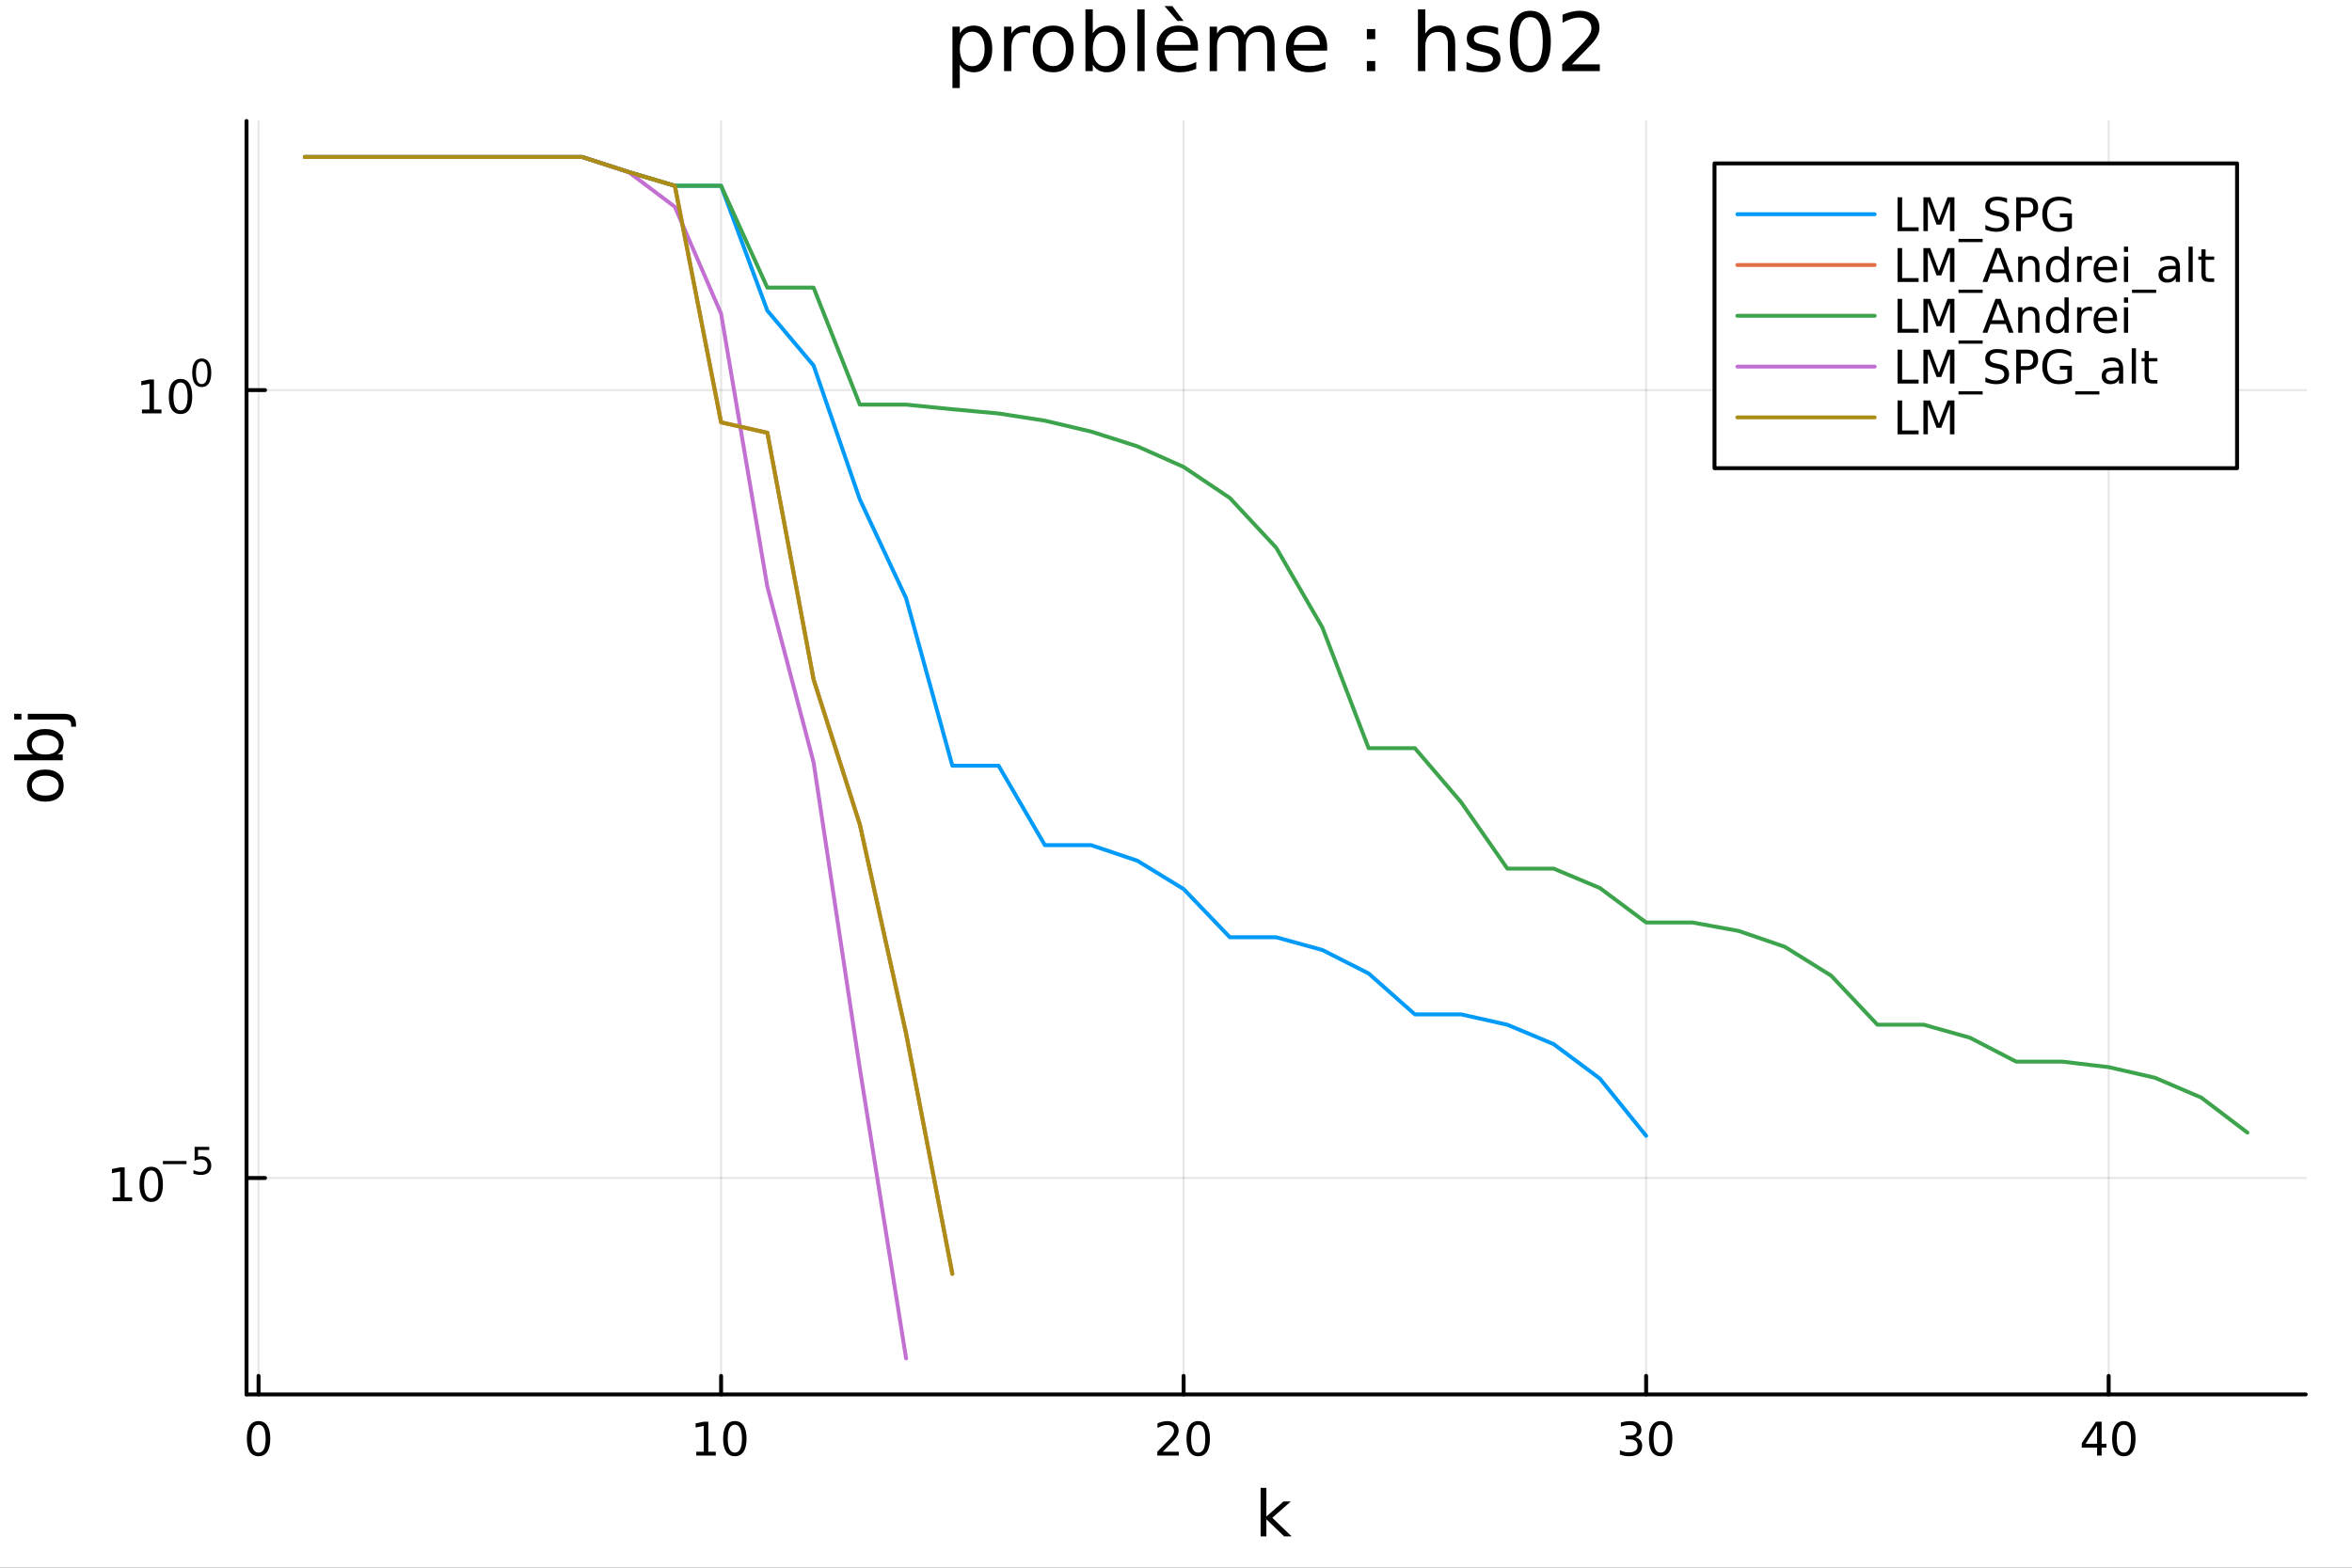 <?xml version="1.0" encoding="utf-8"?>
<svg xmlns="http://www.w3.org/2000/svg" xmlns:xlink="http://www.w3.org/1999/xlink" width="600" height="400" viewBox="0 0 2400 1600">
<rect x="0" y="0" width="2400" height="1600" fill="#333333" stroke="none"/>
<defs>
  <clipPath id="clip130">
    <rect x="0" y="0" width="2400" height="1600"/>
  </clipPath>
</defs>
<path clip-path="url(#clip130)" d="M0 1600 L2400 1600 L2400 0 L0 0  Z" fill="#ffffff" fill-rule="evenodd" fill-opacity="1"/>
<defs>
  <clipPath id="clip131">
    <rect x="480" y="0" width="1681" height="1600"/>
  </clipPath>
</defs>
<path clip-path="url(#clip130)" d="M251.56 1423.18 L2352.76 1423.18 L2352.76 123.472 L251.56 123.472  Z" fill="#ffffff" fill-rule="evenodd" fill-opacity="1"/>
<defs>
  <clipPath id="clip132">
    <rect x="251" y="123" width="2102" height="1301"/>
  </clipPath>
</defs>
<polyline clip-path="url(#clip132)" style="stroke:#000000; stroke-linecap:round; stroke-linejoin:round; stroke-width:2; stroke-opacity:0.1; fill:none" points="263.831,1423.18 263.831,123.472 "/>
<polyline clip-path="url(#clip132)" style="stroke:#000000; stroke-linecap:round; stroke-linejoin:round; stroke-width:2; stroke-opacity:0.1; fill:none" points="735.798,1423.18 735.798,123.472 "/>
<polyline clip-path="url(#clip132)" style="stroke:#000000; stroke-linecap:round; stroke-linejoin:round; stroke-width:2; stroke-opacity:0.1; fill:none" points="1207.76,1423.18 1207.76,123.472 "/>
<polyline clip-path="url(#clip132)" style="stroke:#000000; stroke-linecap:round; stroke-linejoin:round; stroke-width:2; stroke-opacity:0.1; fill:none" points="1679.73,1423.18 1679.73,123.472 "/>
<polyline clip-path="url(#clip132)" style="stroke:#000000; stroke-linecap:round; stroke-linejoin:round; stroke-width:2; stroke-opacity:0.1; fill:none" points="2151.7,1423.18 2151.7,123.472 "/>
<polyline clip-path="url(#clip130)" style="stroke:#000000; stroke-linecap:round; stroke-linejoin:round; stroke-width:4; stroke-opacity:1; fill:none" points="251.56,1423.18 2352.76,1423.18 "/>
<polyline clip-path="url(#clip130)" style="stroke:#000000; stroke-linecap:round; stroke-linejoin:round; stroke-width:4; stroke-opacity:1; fill:none" points="263.831,1423.18 263.831,1404.28 "/>
<polyline clip-path="url(#clip130)" style="stroke:#000000; stroke-linecap:round; stroke-linejoin:round; stroke-width:4; stroke-opacity:1; fill:none" points="735.798,1423.18 735.798,1404.28 "/>
<polyline clip-path="url(#clip130)" style="stroke:#000000; stroke-linecap:round; stroke-linejoin:round; stroke-width:4; stroke-opacity:1; fill:none" points="1207.76,1423.18 1207.76,1404.28 "/>
<polyline clip-path="url(#clip130)" style="stroke:#000000; stroke-linecap:round; stroke-linejoin:round; stroke-width:4; stroke-opacity:1; fill:none" points="1679.73,1423.18 1679.73,1404.28 "/>
<polyline clip-path="url(#clip130)" style="stroke:#000000; stroke-linecap:round; stroke-linejoin:round; stroke-width:4; stroke-opacity:1; fill:none" points="2151.7,1423.18 2151.7,1404.28 "/>
<path clip-path="url(#clip130)" d="M263.831 1454.1 Q260.22 1454.1 258.392 1457.66 Q256.586 1461.2 256.586 1468.33 Q256.586 1475.44 258.392 1479.01 Q260.22 1482.55 263.831 1482.55 Q267.466 1482.55 269.271 1479.01 Q271.1 1475.44 271.1 1468.33 Q271.1 1461.2 269.271 1457.66 Q267.466 1454.1 263.831 1454.1 M263.831 1450.39 Q269.642 1450.39 272.697 1455 Q275.776 1459.58 275.776 1468.33 Q275.776 1477.06 272.697 1481.67 Q269.642 1486.25 263.831 1486.25 Q258.021 1486.25 254.943 1481.67 Q251.887 1477.06 251.887 1468.33 Q251.887 1459.58 254.943 1455 Q258.021 1450.39 263.831 1450.39 Z" fill="#000000" fill-rule="nonzero" fill-opacity="1" /><path clip-path="url(#clip130)" d="M710.486 1481.64 L718.125 1481.64 L718.125 1455.28 L709.814 1456.95 L709.814 1452.69 L718.078 1451.02 L722.754 1451.02 L722.754 1481.64 L730.393 1481.64 L730.393 1485.58 L710.486 1485.58 L710.486 1481.64 Z" fill="#000000" fill-rule="nonzero" fill-opacity="1" /><path clip-path="url(#clip130)" d="M749.837 1454.1 Q746.226 1454.1 744.398 1457.66 Q742.592 1461.2 742.592 1468.33 Q742.592 1475.44 744.398 1479.01 Q746.226 1482.55 749.837 1482.55 Q753.472 1482.55 755.277 1479.01 Q757.106 1475.44 757.106 1468.33 Q757.106 1461.2 755.277 1457.66 Q753.472 1454.1 749.837 1454.1 M749.837 1450.39 Q755.647 1450.39 758.703 1455 Q761.782 1459.58 761.782 1468.33 Q761.782 1477.06 758.703 1481.67 Q755.647 1486.25 749.837 1486.25 Q744.027 1486.25 740.948 1481.67 Q737.893 1477.06 737.893 1468.33 Q737.893 1459.58 740.948 1455 Q744.027 1450.39 749.837 1450.39 Z" fill="#000000" fill-rule="nonzero" fill-opacity="1" /><path clip-path="url(#clip130)" d="M1186.54 1481.64 L1202.86 1481.64 L1202.86 1485.58 L1180.91 1485.58 L1180.91 1481.64 Q1183.58 1478.89 1188.16 1474.26 Q1192.76 1469.61 1193.95 1468.27 Q1196.19 1465.74 1197.07 1464.01 Q1197.97 1462.25 1197.97 1460.56 Q1197.97 1457.8 1196.03 1456.07 Q1194.11 1454.33 1191.01 1454.33 Q1188.81 1454.33 1186.35 1455.09 Q1183.92 1455.86 1181.14 1457.41 L1181.14 1452.69 Q1183.97 1451.55 1186.42 1450.97 Q1188.88 1450.39 1190.91 1450.39 Q1196.28 1450.39 1199.48 1453.08 Q1202.67 1455.77 1202.67 1460.26 Q1202.67 1462.39 1201.86 1464.31 Q1201.07 1466.2 1198.97 1468.8 Q1198.39 1469.47 1195.29 1472.69 Q1192.19 1475.88 1186.54 1481.64 Z" fill="#000000" fill-rule="nonzero" fill-opacity="1" /><path clip-path="url(#clip130)" d="M1222.67 1454.1 Q1219.06 1454.1 1217.23 1457.66 Q1215.43 1461.2 1215.43 1468.33 Q1215.43 1475.44 1217.23 1479.01 Q1219.06 1482.55 1222.67 1482.55 Q1226.31 1482.55 1228.11 1479.01 Q1229.94 1475.44 1229.94 1468.33 Q1229.94 1461.2 1228.11 1457.66 Q1226.31 1454.1 1222.67 1454.1 M1222.67 1450.39 Q1228.48 1450.39 1231.54 1455 Q1234.62 1459.58 1234.62 1468.33 Q1234.62 1477.06 1231.54 1481.67 Q1228.48 1486.25 1222.67 1486.25 Q1216.86 1486.25 1213.78 1481.67 Q1210.73 1477.06 1210.73 1468.33 Q1210.73 1459.58 1213.78 1455 Q1216.86 1450.39 1222.67 1450.39 Z" fill="#000000" fill-rule="nonzero" fill-opacity="1" /><path clip-path="url(#clip130)" d="M1668.57 1466.95 Q1671.93 1467.66 1673.81 1469.93 Q1675.7 1472.2 1675.7 1475.53 Q1675.7 1480.65 1672.19 1483.45 Q1668.67 1486.25 1662.19 1486.25 Q1660.01 1486.25 1657.69 1485.81 Q1655.4 1485.39 1652.95 1484.54 L1652.95 1480.02 Q1654.89 1481.16 1657.21 1481.74 Q1659.52 1482.32 1662.05 1482.32 Q1666.44 1482.32 1668.74 1480.58 Q1671.05 1478.84 1671.05 1475.53 Q1671.05 1472.48 1668.9 1470.77 Q1666.77 1469.03 1662.95 1469.03 L1658.92 1469.03 L1658.92 1465.19 L1663.13 1465.19 Q1666.58 1465.19 1668.41 1463.82 Q1670.24 1462.43 1670.24 1459.84 Q1670.24 1457.18 1668.34 1455.77 Q1666.47 1454.33 1662.95 1454.33 Q1661.03 1454.33 1658.83 1454.75 Q1656.63 1455.16 1653.99 1456.04 L1653.99 1451.88 Q1656.65 1451.14 1658.97 1450.77 Q1661.31 1450.39 1663.37 1450.39 Q1668.69 1450.39 1671.79 1452.83 Q1674.89 1455.23 1674.89 1459.35 Q1674.89 1462.22 1673.25 1464.21 Q1671.61 1466.18 1668.57 1466.95 Z" fill="#000000" fill-rule="nonzero" fill-opacity="1" /><path clip-path="url(#clip130)" d="M1694.57 1454.1 Q1690.96 1454.1 1689.13 1457.66 Q1687.32 1461.2 1687.32 1468.33 Q1687.32 1475.44 1689.13 1479.01 Q1690.96 1482.55 1694.57 1482.55 Q1698.2 1482.55 1700.01 1479.01 Q1701.84 1475.44 1701.84 1468.33 Q1701.84 1461.2 1700.01 1457.66 Q1698.2 1454.1 1694.57 1454.1 M1694.57 1450.39 Q1700.38 1450.39 1703.43 1455 Q1706.51 1459.58 1706.51 1468.33 Q1706.51 1477.06 1703.43 1481.67 Q1700.38 1486.25 1694.57 1486.25 Q1688.76 1486.25 1685.68 1481.67 Q1682.62 1477.06 1682.62 1468.33 Q1682.62 1459.58 1685.68 1455 Q1688.76 1450.39 1694.57 1450.39 Z" fill="#000000" fill-rule="nonzero" fill-opacity="1" /><path clip-path="url(#clip130)" d="M2139.87 1455.09 L2128.06 1473.54 L2139.87 1473.54 L2139.87 1455.09 M2138.64 1451.02 L2144.52 1451.02 L2144.52 1473.54 L2149.45 1473.54 L2149.45 1477.43 L2144.52 1477.43 L2144.52 1485.58 L2139.87 1485.58 L2139.87 1477.43 L2124.27 1477.43 L2124.27 1472.92 L2138.64 1451.02 Z" fill="#000000" fill-rule="nonzero" fill-opacity="1" /><path clip-path="url(#clip130)" d="M2167.18 1454.1 Q2163.57 1454.1 2161.74 1457.66 Q2159.94 1461.2 2159.94 1468.33 Q2159.94 1475.44 2161.74 1479.01 Q2163.57 1482.55 2167.18 1482.55 Q2170.82 1482.55 2172.62 1479.01 Q2174.45 1475.44 2174.45 1468.33 Q2174.45 1461.2 2172.62 1457.66 Q2170.82 1454.1 2167.18 1454.1 M2167.18 1450.39 Q2172.99 1450.39 2176.05 1455 Q2179.13 1459.58 2179.13 1468.33 Q2179.13 1477.06 2176.05 1481.67 Q2172.99 1486.25 2167.18 1486.25 Q2161.37 1486.25 2158.3 1481.67 Q2155.24 1477.06 2155.24 1468.33 Q2155.24 1459.58 2158.3 1455 Q2161.37 1450.39 2167.18 1450.39 Z" fill="#000000" fill-rule="nonzero" fill-opacity="1" /><path clip-path="url(#clip130)" d="M1286.34 1518.52 L1292.23 1518.52 L1292.23 1547.77 L1309.7 1532.4 L1317.18 1532.4 L1298.27 1549.07 L1317.98 1568.04 L1310.34 1568.04 L1292.23 1550.63 L1292.23 1568.04 L1286.34 1568.04 L1286.34 1518.52 Z" fill="#000000" fill-rule="nonzero" fill-opacity="1" /><polyline clip-path="url(#clip132)" style="stroke:#000000; stroke-linecap:round; stroke-linejoin:round; stroke-width:2; stroke-opacity:0.1; fill:none" points="251.56,1202.28 2352.76,1202.28 "/>
<polyline clip-path="url(#clip132)" style="stroke:#000000; stroke-linecap:round; stroke-linejoin:round; stroke-width:2; stroke-opacity:0.1; fill:none" points="251.56,398.16 2352.76,398.16 "/>
<polyline clip-path="url(#clip130)" style="stroke:#000000; stroke-linecap:round; stroke-linejoin:round; stroke-width:4; stroke-opacity:1; fill:none" points="251.56,1423.18 251.56,123.472 "/>
<polyline clip-path="url(#clip130)" style="stroke:#000000; stroke-linecap:round; stroke-linejoin:round; stroke-width:4; stroke-opacity:1; fill:none" points="251.56,1202.28 270.458,1202.28 "/>
<polyline clip-path="url(#clip130)" style="stroke:#000000; stroke-linecap:round; stroke-linejoin:round; stroke-width:4; stroke-opacity:1; fill:none" points="251.56,398.16 270.458,398.16 "/>
<path clip-path="url(#clip130)" d="M114.931 1222.07 L122.57 1222.07 L122.57 1195.71 L114.26 1197.37 L114.26 1193.11 L122.524 1191.45 L127.2 1191.45 L127.2 1222.07 L134.839 1222.07 L134.839 1226.01 L114.931 1226.01 L114.931 1222.07 Z" fill="#000000" fill-rule="nonzero" fill-opacity="1" /><path clip-path="url(#clip130)" d="M154.283 1194.53 Q150.672 1194.53 148.843 1198.09 Q147.038 1201.63 147.038 1208.76 Q147.038 1215.87 148.843 1219.43 Q150.672 1222.97 154.283 1222.97 Q157.917 1222.97 159.723 1219.43 Q161.552 1215.87 161.552 1208.76 Q161.552 1201.63 159.723 1198.09 Q157.917 1194.53 154.283 1194.53 M154.283 1190.82 Q160.093 1190.82 163.149 1195.43 Q166.227 1200.01 166.227 1208.76 Q166.227 1217.49 163.149 1222.09 Q160.093 1226.68 154.283 1226.68 Q148.473 1226.68 145.394 1222.09 Q142.339 1217.49 142.339 1208.76 Q142.339 1200.01 145.394 1195.43 Q148.473 1190.82 154.283 1190.82 Z" fill="#000000" fill-rule="nonzero" fill-opacity="1" /><path clip-path="url(#clip130)" d="M166.227 1184.92 L190.339 1184.92 L190.339 1188.12 L166.227 1188.12 L166.227 1184.92 Z" fill="#000000" fill-rule="nonzero" fill-opacity="1" /><path clip-path="url(#clip130)" d="M198.577 1170.52 L213.491 1170.52 L213.491 1173.71 L202.056 1173.71 L202.056 1180.6 Q202.884 1180.32 203.711 1180.18 Q204.539 1180.03 205.366 1180.03 Q210.068 1180.03 212.814 1182.61 Q215.56 1185.19 215.56 1189.59 Q215.56 1194.12 212.739 1196.64 Q209.918 1199.14 204.783 1199.14 Q203.015 1199.14 201.172 1198.84 Q199.348 1198.54 197.392 1197.94 L197.392 1194.12 Q199.085 1195.04 200.89 1195.49 Q202.696 1195.94 204.708 1195.94 Q207.962 1195.94 209.861 1194.23 Q211.761 1192.52 211.761 1189.59 Q211.761 1186.65 209.861 1184.94 Q207.962 1183.23 204.708 1183.23 Q203.185 1183.23 201.661 1183.57 Q200.157 1183.91 198.577 1184.62 L198.577 1170.52 Z" fill="#000000" fill-rule="nonzero" fill-opacity="1" /><path clip-path="url(#clip130)" d="M144.855 417.953 L152.493 417.953 L152.493 391.587 L144.183 393.254 L144.183 388.994 L152.447 387.328 L157.123 387.328 L157.123 417.953 L164.762 417.953 L164.762 421.888 L144.855 421.888 L144.855 417.953 Z" fill="#000000" fill-rule="nonzero" fill-opacity="1" /><path clip-path="url(#clip130)" d="M184.206 390.406 Q180.595 390.406 178.766 393.971 Q176.961 397.513 176.961 404.642 Q176.961 411.749 178.766 415.314 Q180.595 418.855 184.206 418.855 Q187.84 418.855 189.646 415.314 Q191.475 411.749 191.475 404.642 Q191.475 397.513 189.646 393.971 Q187.84 390.406 184.206 390.406 M184.206 386.703 Q190.016 386.703 193.072 391.309 Q196.151 395.892 196.151 404.642 Q196.151 413.369 193.072 417.976 Q190.016 422.559 184.206 422.559 Q178.396 422.559 175.317 417.976 Q172.262 413.369 172.262 404.642 Q172.262 395.892 175.317 391.309 Q178.396 386.703 184.206 386.703 Z" fill="#000000" fill-rule="nonzero" fill-opacity="1" /><path clip-path="url(#clip130)" d="M205.855 368.899 Q202.921 368.899 201.436 371.795 Q199.969 374.673 199.969 380.466 Q199.969 386.239 201.436 389.136 Q202.921 392.013 205.855 392.013 Q208.808 392.013 210.275 389.136 Q211.761 386.239 211.761 380.466 Q211.761 374.673 210.275 371.795 Q208.808 368.899 205.855 368.899 M205.855 365.889 Q210.576 365.889 213.059 369.632 Q215.56 373.356 215.56 380.466 Q215.56 387.556 213.059 391.299 Q210.576 395.023 205.855 395.023 Q201.135 395.023 198.633 391.299 Q196.151 387.556 196.151 380.466 Q196.151 373.356 198.633 369.632 Q201.135 365.889 205.855 365.889 Z" fill="#000000" fill-rule="nonzero" fill-opacity="1" /><path clip-path="url(#clip130)" d="M32.462 801.797 Q32.462 806.507 36.154 809.244 Q39.815 811.982 46.212 811.982 Q52.609 811.982 56.302 809.276 Q59.962 806.539 59.962 801.797 Q59.962 797.118 56.27 794.381 Q52.578 791.643 46.212 791.643 Q39.878 791.643 36.186 794.381 Q32.462 797.118 32.462 801.797 M27.497 801.797 Q27.497 794.158 32.462 789.797 Q37.427 785.437 46.212 785.437 Q54.965 785.437 59.962 789.797 Q64.927 794.158 64.927 801.797 Q64.927 809.467 59.962 813.828 Q54.965 818.156 46.212 818.156 Q37.427 818.156 32.462 813.828 Q27.497 809.467 27.497 801.797 Z" fill="#000000" fill-rule="nonzero" fill-opacity="1" /><path clip-path="url(#clip130)" d="M46.212 750.139 Q39.751 750.139 36.09 752.812 Q32.398 755.454 32.398 760.101 Q32.398 764.748 36.09 767.422 Q39.751 770.064 46.212 770.064 Q52.673 770.064 56.365 767.422 Q60.026 764.748 60.026 760.101 Q60.026 755.454 56.365 752.812 Q52.673 750.139 46.212 750.139 M33.767 770.064 Q30.584 768.218 29.056 765.417 Q27.497 762.584 27.497 758.669 Q27.497 752.176 32.653 748.134 Q37.809 744.06 46.212 744.06 Q54.615 744.06 59.771 748.134 Q64.927 752.176 64.927 758.669 Q64.927 762.584 63.399 765.417 Q61.84 768.218 58.657 770.064 L64.004 770.064 L64.004 775.952 L14.479 775.952 L14.479 770.064 L33.767 770.064 Z" fill="#000000" fill-rule="nonzero" fill-opacity="1" /><path clip-path="url(#clip130)" d="M28.356 734.352 L28.356 728.495 L64.641 728.495 Q71.452 728.495 74.508 731.105 Q77.563 733.684 77.563 739.445 L77.563 741.673 L72.598 741.673 L72.598 740.113 Q72.598 736.771 71.038 735.561 Q69.51 734.352 64.641 734.352 L28.356 734.352 M14.479 734.352 L14.479 728.495 L21.895 728.495 L21.895 734.352 L14.479 734.352 Z" fill="#000000" fill-rule="nonzero" fill-opacity="1" /><path clip-path="url(#clip130)" d="M979.382 65.77 L979.382 89.833 L971.888 89.833 L971.888 27.206 L979.382 27.206 L979.382 34.092 Q981.732 30.041 985.296 28.097 Q988.902 26.112 993.884 26.112 Q1002.15 26.112 1007.29 32.675 Q1012.48 39.237 1012.48 49.931 Q1012.48 60.626 1007.29 67.188 Q1002.15 73.751 993.884 73.751 Q988.902 73.751 985.296 71.806 Q981.732 69.821 979.382 65.77 M1004.74 49.931 Q1004.74 41.708 1001.34 37.05 Q997.976 32.35 992.061 32.35 Q986.147 32.35 982.744 37.05 Q979.382 41.708 979.382 49.931 Q979.382 58.155 982.744 62.854 Q986.147 67.512 992.061 67.512 Q997.976 67.512 1001.34 62.854 Q1004.74 58.155 1004.74 49.931 Z" fill="#000000" fill-rule="nonzero" fill-opacity="1" /><path clip-path="url(#clip130)" d="M1051.12 34.173 Q1049.87 33.444 1048.37 33.12 Q1046.91 32.756 1045.13 32.756 Q1038.81 32.756 1035.41 36.888 Q1032.04 40.979 1032.04 48.676 L1032.04 72.576 L1024.55 72.576 L1024.55 27.206 L1032.04 27.206 L1032.04 34.254 Q1034.39 30.122 1038.16 28.138 Q1041.93 26.112 1047.32 26.112 Q1048.09 26.112 1049.02 26.234 Q1049.95 26.315 1051.08 26.517 L1051.12 34.173 Z" fill="#000000" fill-rule="nonzero" fill-opacity="1" /><path clip-path="url(#clip130)" d="M1074.7 32.431 Q1068.7 32.431 1065.22 37.131 Q1061.74 41.789 1061.74 49.931 Q1061.74 58.074 1065.18 62.773 Q1068.66 67.431 1074.7 67.431 Q1080.65 67.431 1084.14 62.732 Q1087.62 58.033 1087.62 49.931 Q1087.62 41.87 1084.14 37.171 Q1080.65 32.431 1074.7 32.431 M1074.7 26.112 Q1084.42 26.112 1089.97 32.431 Q1095.52 38.751 1095.52 49.931 Q1095.52 61.071 1089.97 67.431 Q1084.42 73.751 1074.7 73.751 Q1064.94 73.751 1059.39 67.431 Q1053.88 61.071 1053.88 49.931 Q1053.88 38.751 1059.39 32.431 Q1064.94 26.112 1074.7 26.112 Z" fill="#000000" fill-rule="nonzero" fill-opacity="1" /><path clip-path="url(#clip130)" d="M1140.45 49.931 Q1140.45 41.708 1137.04 37.05 Q1133.68 32.35 1127.77 32.35 Q1121.85 32.35 1118.45 37.05 Q1115.09 41.708 1115.09 49.931 Q1115.09 58.155 1118.45 62.854 Q1121.85 67.512 1127.77 67.512 Q1133.68 67.512 1137.04 62.854 Q1140.45 58.155 1140.45 49.931 M1115.09 34.092 Q1117.44 30.041 1121 28.097 Q1124.61 26.112 1129.59 26.112 Q1137.85 26.112 1143 32.675 Q1148.18 39.237 1148.18 49.931 Q1148.18 60.626 1143 67.188 Q1137.85 73.751 1129.59 73.751 Q1124.61 73.751 1121 71.806 Q1117.44 69.821 1115.09 65.77 L1115.09 72.576 L1107.59 72.576 L1107.59 9.544 L1115.09 9.544 L1115.09 34.092 Z" fill="#000000" fill-rule="nonzero" fill-opacity="1" /><path clip-path="url(#clip130)" d="M1160.54 9.544 L1167.99 9.544 L1167.99 72.576 L1160.54 72.576 L1160.54 9.544 Z" fill="#000000" fill-rule="nonzero" fill-opacity="1" /><path clip-path="url(#clip130)" d="M1222.4 48.028 L1222.4 51.673 L1188.13 51.673 Q1188.61 59.37 1192.74 63.421 Q1196.92 67.431 1204.33 67.431 Q1208.62 67.431 1212.63 66.378 Q1216.68 65.325 1220.65 63.218 L1220.65 70.267 Q1216.64 71.968 1212.43 72.86 Q1208.22 73.751 1203.88 73.751 Q1193.03 73.751 1186.67 67.431 Q1180.35 61.112 1180.35 50.337 Q1180.35 39.197 1186.34 32.675 Q1192.38 26.112 1202.59 26.112 Q1211.74 26.112 1217.05 32.026 Q1222.4 37.9 1222.4 48.028 M1214.94 45.84 Q1214.86 39.723 1211.5 36.077 Q1208.18 32.431 1202.67 32.431 Q1196.43 32.431 1192.66 35.956 Q1188.94 39.48 1188.37 45.88 L1214.94 45.84 M1196.27 6.222 L1207.69 21.373 L1201.49 21.373 L1188.29 6.222 L1196.27 6.222 Z" fill="#000000" fill-rule="nonzero" fill-opacity="1" /><path clip-path="url(#clip130)" d="M1269.95 35.915 Q1272.75 30.892 1276.64 28.502 Q1280.53 26.112 1285.79 26.112 Q1292.88 26.112 1296.73 31.095 Q1300.58 36.037 1300.58 45.192 L1300.58 72.576 L1293.08 72.576 L1293.08 45.435 Q1293.08 38.913 1290.78 35.753 Q1288.47 32.594 1283.73 32.594 Q1277.93 32.594 1274.57 36.442 Q1271.21 40.29 1271.21 46.934 L1271.21 72.576 L1263.71 72.576 L1263.71 45.435 Q1263.71 38.873 1261.41 35.753 Q1259.1 32.594 1254.28 32.594 Q1248.56 32.594 1245.2 36.482 Q1241.84 40.331 1241.84 46.934 L1241.84 72.576 L1234.35 72.576 L1234.35 27.206 L1241.84 27.206 L1241.84 34.254 Q1244.39 30.082 1247.96 28.097 Q1251.52 26.112 1256.42 26.112 Q1261.37 26.112 1264.81 28.624 Q1268.29 31.135 1269.95 35.915 Z" fill="#000000" fill-rule="nonzero" fill-opacity="1" /><path clip-path="url(#clip130)" d="M1354.25 48.028 L1354.25 51.673 L1319.98 51.673 Q1320.47 59.37 1324.6 63.421 Q1328.77 67.431 1336.19 67.431 Q1340.48 67.431 1344.49 66.378 Q1348.54 65.325 1352.51 63.218 L1352.51 70.267 Q1348.5 71.968 1344.29 72.86 Q1340.07 73.751 1335.74 73.751 Q1324.88 73.751 1318.52 67.431 Q1312.2 61.112 1312.2 50.337 Q1312.2 39.197 1318.2 32.675 Q1324.24 26.112 1334.44 26.112 Q1343.6 26.112 1348.91 32.026 Q1354.25 37.9 1354.25 48.028 M1346.8 45.84 Q1346.72 39.723 1343.36 36.077 Q1340.03 32.431 1334.52 32.431 Q1328.29 32.431 1324.52 35.956 Q1320.79 39.48 1320.23 45.88 L1346.8 45.84 Z" fill="#000000" fill-rule="nonzero" fill-opacity="1" /><path clip-path="url(#clip130)" d="M1394.76 62.287 L1403.31 62.287 L1403.31 72.576 L1394.76 72.576 L1394.76 62.287 M1394.76 29.677 L1403.31 29.677 L1403.31 39.966 L1394.76 39.966 L1394.76 29.677 Z" fill="#000000" fill-rule="nonzero" fill-opacity="1" /><path clip-path="url(#clip130)" d="M1484.89 45.192 L1484.89 72.576 L1477.44 72.576 L1477.44 45.435 Q1477.44 38.994 1474.93 35.794 Q1472.42 32.594 1467.39 32.594 Q1461.36 32.594 1457.87 36.442 Q1454.39 40.29 1454.39 46.934 L1454.39 72.576 L1446.9 72.576 L1446.9 9.544 L1454.39 9.544 L1454.39 34.254 Q1457.06 30.163 1460.67 28.138 Q1464.32 26.112 1469.06 26.112 Q1476.87 26.112 1480.88 30.973 Q1484.89 35.794 1484.89 45.192 Z" fill="#000000" fill-rule="nonzero" fill-opacity="1" /><path clip-path="url(#clip130)" d="M1528.68 28.543 L1528.68 35.591 Q1525.52 33.971 1522.12 33.161 Q1518.72 32.35 1515.07 32.35 Q1509.52 32.35 1506.73 34.052 Q1503.97 35.753 1503.97 39.156 Q1503.97 41.749 1505.96 43.248 Q1507.94 44.706 1513.94 46.043 L1516.49 46.61 Q1524.43 48.311 1527.75 51.43 Q1531.12 54.509 1531.12 60.059 Q1531.12 66.378 1526.09 70.064 Q1521.11 73.751 1512.36 73.751 Q1508.71 73.751 1504.74 73.022 Q1500.81 72.333 1496.44 70.915 L1496.44 63.218 Q1500.57 65.365 1504.58 66.459 Q1508.59 67.512 1512.52 67.512 Q1517.79 67.512 1520.62 65.73 Q1523.46 63.907 1523.46 60.626 Q1523.46 57.588 1521.39 55.967 Q1519.37 54.347 1512.44 52.848 L1509.85 52.24 Q1502.92 50.782 1499.84 47.785 Q1496.76 44.746 1496.76 39.48 Q1496.76 33.08 1501.3 29.596 Q1505.84 26.112 1514.18 26.112 Q1518.31 26.112 1521.96 26.72 Q1525.61 27.327 1528.68 28.543 Z" fill="#000000" fill-rule="nonzero" fill-opacity="1" /><path clip-path="url(#clip130)" d="M1561.54 17.484 Q1555.22 17.484 1552.02 23.722 Q1548.86 29.92 1548.86 42.397 Q1548.86 54.833 1552.02 61.071 Q1555.22 67.269 1561.54 67.269 Q1567.9 67.269 1571.06 61.071 Q1574.26 54.833 1574.26 42.397 Q1574.26 29.92 1571.06 23.722 Q1567.9 17.484 1561.54 17.484 M1561.54 11.002 Q1571.71 11.002 1577.05 19.064 Q1582.44 27.084 1582.44 42.397 Q1582.44 57.669 1577.05 65.73 Q1571.71 73.751 1561.54 73.751 Q1551.37 73.751 1545.98 65.73 Q1540.63 57.669 1540.63 42.397 Q1540.63 27.084 1545.98 19.064 Q1551.37 11.002 1561.54 11.002 Z" fill="#000000" fill-rule="nonzero" fill-opacity="1" /><path clip-path="url(#clip130)" d="M1603.87 65.689 L1632.43 65.689 L1632.43 72.576 L1594.03 72.576 L1594.03 65.689 Q1598.68 60.869 1606.71 52.767 Q1614.77 44.625 1616.83 42.275 Q1620.76 37.86 1622.3 34.822 Q1623.88 31.743 1623.88 28.786 Q1623.88 23.965 1620.48 20.927 Q1617.12 17.889 1611.69 17.889 Q1607.84 17.889 1603.55 19.226 Q1599.29 20.562 1594.43 23.276 L1594.43 15.013 Q1599.37 13.028 1603.67 12.015 Q1607.96 11.002 1611.53 11.002 Q1620.92 11.002 1626.51 15.701 Q1632.1 20.4 1632.1 28.259 Q1632.1 31.986 1630.69 35.348 Q1629.31 38.67 1625.62 43.207 Q1624.61 44.382 1619.18 50.013 Q1613.75 55.603 1603.87 65.689 Z" fill="#000000" fill-rule="nonzero" fill-opacity="1" /><polyline clip-path="url(#clip132)" style="stroke:#009af9; stroke-linecap:round; stroke-linejoin:round; stroke-width:4; stroke-opacity:1; fill:none" points="311.028,160.256 358.225,160.256 405.421,160.256 452.618,160.256 499.815,160.256 547.011,160.256 594.208,160.256 641.405,175.543 688.601,189.602 735.798,189.602 782.995,317.035 830.191,373.04 877.388,509.742 924.585,610.537 971.781,781.504 1018.98,781.504 1066.17,862.547 1113.37,862.547 1160.57,878.485 1207.76,907.357 1254.96,956.575 1302.16,956.575 1349.35,969.575 1396.55,993.529 1443.75,1035.28 1490.94,1035.28 1538.14,1045.87 1585.34,1065.64 1632.53,1100.8 1679.73,1159.24 "/>
<polyline clip-path="url(#clip132)" style="stroke:#e26f46; stroke-linecap:round; stroke-linejoin:round; stroke-width:4; stroke-opacity:1; fill:none" points="311.028,160.256 358.225,160.256 405.421,160.256 452.618,160.256 499.815,160.256 547.011,160.256 594.208,160.256 641.405,175.543 688.601,189.602 735.798,431.038 782.995,441.681 830.191,693.464 877.388,841.479 924.585,1054.82 971.781,1300.09 "/>
<polyline clip-path="url(#clip132)" style="stroke:#3da44d; stroke-linecap:round; stroke-linejoin:round; stroke-width:4; stroke-opacity:1; fill:none" points="311.028,160.256 358.225,160.256 405.421,160.256 452.618,160.256 499.815,160.256 547.011,160.256 594.208,160.256 641.405,175.543 688.601,189.602 735.798,189.602 782.995,293.551 830.191,293.551 877.388,412.95 924.585,412.95 971.781,417.673 1018.98,421.999 1066.17,429.354 1113.37,440.475 1160.57,455.521 1207.76,476.538 1254.96,508.268 1302.16,558.901 1349.35,640.352 1396.55,763.593 1443.75,763.593 1490.94,818.74 1538.14,886.519 1585.34,886.519 1632.53,906.332 1679.73,941.516 1726.93,941.516 1774.12,950.111 1821.32,966.357 1868.52,995.769 1915.71,1045.81 1962.91,1045.81 2010.11,1059.09 2057.3,1083.52 2104.5,1083.52 2151.7,1089.14 2198.89,1099.96 2246.09,1120.14 2293.29,1155.96 "/>
<polyline clip-path="url(#clip132)" style="stroke:#c271d2; stroke-linecap:round; stroke-linejoin:round; stroke-width:4; stroke-opacity:1; fill:none" points="311.028,160.256 358.225,160.256 405.421,160.256 452.618,160.256 499.815,160.256 547.011,160.256 594.208,160.256 641.405,175.543 688.601,211.07 735.798,320.098 782.995,598.757 830.191,778.049 877.388,1090.68 924.585,1386.4 "/>
<polyline clip-path="url(#clip132)" style="stroke:#ac8d18; stroke-linecap:round; stroke-linejoin:round; stroke-width:4; stroke-opacity:1; fill:none" points="311.028,160.256 358.225,160.256 405.421,160.256 452.618,160.256 499.815,160.256 547.011,160.256 594.208,160.256 641.405,175.543 688.601,189.602 735.798,431.038 782.995,441.681 830.191,693.464 877.388,841.479 924.585,1054.82 971.781,1300.09 "/>
<path clip-path="url(#clip130)" d="M1749.5 477.836 L2282.72 477.836 L2282.72 166.796 L1749.5 166.796  Z" fill="#ffffff" fill-rule="evenodd" fill-opacity="1"/>
<polyline clip-path="url(#clip130)" style="stroke:#000000; stroke-linecap:round; stroke-linejoin:round; stroke-width:4; stroke-opacity:1; fill:none" points="1749.5,477.836 2282.72,477.836 2282.72,166.796 1749.5,166.796 1749.5,477.836 "/>
<polyline clip-path="url(#clip130)" style="stroke:#009af9; stroke-linecap:round; stroke-linejoin:round; stroke-width:4; stroke-opacity:1; fill:none" points="1772.84,218.636 1912.92,218.636 "/>
<path clip-path="url(#clip130)" d="M1936.27 201.356 L1940.95 201.356 L1940.95 231.981 L1957.77 231.981 L1957.77 235.916 L1936.27 235.916 L1936.27 201.356 Z" fill="#000000" fill-rule="nonzero" fill-opacity="1" /><path clip-path="url(#clip130)" d="M1962.68 201.356 L1969.65 201.356 L1978.47 224.874 L1987.33 201.356 L1994.3 201.356 L1994.3 235.916 L1989.74 235.916 L1989.74 205.569 L1980.83 229.272 L1976.13 229.272 L1967.22 205.569 L1967.22 235.916 L1962.68 235.916 L1962.68 201.356 Z" fill="#000000" fill-rule="nonzero" fill-opacity="1" /><path clip-path="url(#clip130)" d="M2023.1 243.786 L2023.1 247.096 L1998.47 247.096 L1998.47 243.786 L2023.1 243.786 Z" fill="#000000" fill-rule="nonzero" fill-opacity="1" /><path clip-path="url(#clip130)" d="M2048 202.49 L2048 207.05 Q2045.34 205.777 2042.98 205.152 Q2040.62 204.527 2038.42 204.527 Q2034.6 204.527 2032.52 206.008 Q2030.46 207.49 2030.46 210.221 Q2030.46 212.513 2031.82 213.694 Q2033.21 214.851 2037.06 215.569 L2039.88 216.147 Q2045.11 217.143 2047.59 219.666 Q2050.09 222.166 2050.09 226.379 Q2050.09 231.402 2046.71 233.994 Q2043.35 236.587 2036.85 236.587 Q2034.39 236.587 2031.62 236.031 Q2028.86 235.476 2025.9 234.388 L2025.9 229.573 Q2028.75 231.17 2031.48 231.981 Q2034.21 232.791 2036.85 232.791 Q2040.85 232.791 2043.03 231.217 Q2045.2 229.643 2045.2 226.726 Q2045.2 224.18 2043.63 222.744 Q2042.08 221.309 2038.51 220.592 L2035.67 220.036 Q2030.44 218.995 2028.1 216.772 Q2025.76 214.55 2025.76 210.592 Q2025.76 206.008 2028.98 203.37 Q2032.22 200.731 2037.89 200.731 Q2040.32 200.731 2042.84 201.171 Q2045.37 201.61 2048 202.49 Z" fill="#000000" fill-rule="nonzero" fill-opacity="1" /><path clip-path="url(#clip130)" d="M2062.06 205.198 L2062.06 218.184 L2067.94 218.184 Q2071.2 218.184 2072.98 216.495 Q2074.76 214.805 2074.76 211.68 Q2074.76 208.578 2072.98 206.888 Q2071.2 205.198 2067.94 205.198 L2062.06 205.198 M2057.38 201.356 L2067.94 201.356 Q2073.75 201.356 2076.71 203.995 Q2079.69 206.61 2079.69 211.68 Q2079.69 216.795 2076.71 219.411 Q2073.75 222.027 2067.94 222.027 L2062.06 222.027 L2062.06 235.916 L2057.38 235.916 L2057.38 201.356 Z" fill="#000000" fill-rule="nonzero" fill-opacity="1" /><path clip-path="url(#clip130)" d="M2109.53 230.985 L2109.53 221.703 L2101.89 221.703 L2101.89 217.86 L2114.16 217.86 L2114.16 232.698 Q2111.45 234.619 2108.19 235.615 Q2104.93 236.587 2101.22 236.587 Q2093.12 236.587 2088.54 231.865 Q2083.98 227.119 2083.98 218.67 Q2083.98 210.198 2088.54 205.476 Q2093.12 200.731 2101.22 200.731 Q2104.6 200.731 2107.63 201.564 Q2110.69 202.397 2113.26 204.018 L2113.26 208.995 Q2110.67 206.796 2107.75 205.684 Q2104.83 204.573 2101.62 204.573 Q2095.27 204.573 2092.08 208.115 Q2088.91 211.657 2088.91 218.67 Q2088.91 225.661 2092.08 229.203 Q2095.27 232.744 2101.62 232.744 Q2104.09 232.744 2106.04 232.328 Q2107.98 231.888 2109.53 230.985 Z" fill="#000000" fill-rule="nonzero" fill-opacity="1" /><polyline clip-path="url(#clip130)" style="stroke:#e26f46; stroke-linecap:round; stroke-linejoin:round; stroke-width:4; stroke-opacity:1; fill:none" points="1772.84,270.476 1912.92,270.476 "/>
<path clip-path="url(#clip130)" d="M1936.27 253.196 L1940.95 253.196 L1940.95 283.821 L1957.77 283.821 L1957.77 287.756 L1936.27 287.756 L1936.27 253.196 Z" fill="#000000" fill-rule="nonzero" fill-opacity="1" /><path clip-path="url(#clip130)" d="M1962.68 253.196 L1969.65 253.196 L1978.47 276.714 L1987.33 253.196 L1994.3 253.196 L1994.3 287.756 L1989.74 287.756 L1989.74 257.409 L1980.83 281.112 L1976.13 281.112 L1967.22 257.409 L1967.22 287.756 L1962.68 287.756 L1962.68 253.196 Z" fill="#000000" fill-rule="nonzero" fill-opacity="1" /><path clip-path="url(#clip130)" d="M2023.1 295.626 L2023.1 298.936 L1998.47 298.936 L1998.47 295.626 L2023.1 295.626 Z" fill="#000000" fill-rule="nonzero" fill-opacity="1" /><path clip-path="url(#clip130)" d="M2038.84 257.802 L2032.5 275.001 L2045.2 275.001 L2038.84 257.802 M2036.2 253.196 L2041.5 253.196 L2054.67 287.756 L2049.81 287.756 L2046.66 278.89 L2031.08 278.89 L2027.94 287.756 L2023 287.756 L2036.2 253.196 Z" fill="#000000" fill-rule="nonzero" fill-opacity="1" /><path clip-path="url(#clip130)" d="M2081.08 272.108 L2081.08 287.756 L2076.82 287.756 L2076.82 272.247 Q2076.82 268.566 2075.39 266.737 Q2073.95 264.909 2071.08 264.909 Q2067.63 264.909 2065.64 267.108 Q2063.65 269.307 2063.65 273.103 L2063.65 287.756 L2059.37 287.756 L2059.37 261.83 L2063.65 261.83 L2063.65 265.858 Q2065.18 263.52 2067.24 262.362 Q2069.32 261.205 2072.03 261.205 Q2076.5 261.205 2078.79 263.983 Q2081.08 266.737 2081.08 272.108 Z" fill="#000000" fill-rule="nonzero" fill-opacity="1" /><path clip-path="url(#clip130)" d="M2106.64 265.765 L2106.64 251.737 L2110.9 251.737 L2110.9 287.756 L2106.64 287.756 L2106.64 283.867 Q2105.3 286.182 2103.24 287.316 Q2101.2 288.427 2098.33 288.427 Q2093.63 288.427 2090.67 284.677 Q2087.73 280.927 2087.73 274.816 Q2087.73 268.705 2090.67 264.955 Q2093.63 261.205 2098.33 261.205 Q2101.2 261.205 2103.24 262.339 Q2105.3 263.45 2106.64 265.765 M2092.12 274.816 Q2092.12 279.515 2094.05 282.2 Q2095.99 284.862 2099.37 284.862 Q2102.75 284.862 2104.69 282.2 Q2106.64 279.515 2106.64 274.816 Q2106.64 270.117 2104.69 267.455 Q2102.75 264.77 2099.37 264.77 Q2095.99 264.77 2094.05 267.455 Q2092.12 270.117 2092.12 274.816 Z" fill="#000000" fill-rule="nonzero" fill-opacity="1" /><path clip-path="url(#clip130)" d="M2134.69 265.811 Q2133.98 265.395 2133.12 265.21 Q2132.29 265.001 2131.27 265.001 Q2127.66 265.001 2125.71 267.362 Q2123.79 269.7 2123.79 274.098 L2123.79 287.756 L2119.51 287.756 L2119.51 261.83 L2123.79 261.83 L2123.79 265.858 Q2125.13 263.497 2127.29 262.362 Q2129.44 261.205 2132.52 261.205 Q2132.96 261.205 2133.49 261.274 Q2134.02 261.321 2134.67 261.436 L2134.69 265.811 Z" fill="#000000" fill-rule="nonzero" fill-opacity="1" /><path clip-path="url(#clip130)" d="M2160.3 273.728 L2160.3 275.811 L2140.71 275.811 Q2140.99 280.209 2143.35 282.524 Q2145.74 284.816 2149.97 284.816 Q2152.43 284.816 2154.72 284.214 Q2157.03 283.612 2159.3 282.409 L2159.3 286.436 Q2157.01 287.408 2154.6 287.918 Q2152.19 288.427 2149.72 288.427 Q2143.51 288.427 2139.88 284.816 Q2136.27 281.205 2136.27 275.047 Q2136.27 268.682 2139.69 264.955 Q2143.14 261.205 2148.98 261.205 Q2154.21 261.205 2157.24 264.585 Q2160.3 267.941 2160.3 273.728 M2156.04 272.478 Q2155.99 268.983 2154.07 266.899 Q2152.17 264.816 2149.02 264.816 Q2145.46 264.816 2143.31 266.83 Q2141.18 268.844 2140.85 272.501 L2156.04 272.478 Z" fill="#000000" fill-rule="nonzero" fill-opacity="1" /><path clip-path="url(#clip130)" d="M2167.29 261.83 L2171.55 261.83 L2171.55 287.756 L2167.29 287.756 L2167.29 261.83 M2167.29 251.737 L2171.55 251.737 L2171.55 257.131 L2167.29 257.131 L2167.29 251.737 Z" fill="#000000" fill-rule="nonzero" fill-opacity="1" /><path clip-path="url(#clip130)" d="M2200.16 295.626 L2200.16 298.936 L2175.53 298.936 L2175.53 295.626 L2200.16 295.626 Z" fill="#000000" fill-rule="nonzero" fill-opacity="1" /><path clip-path="url(#clip130)" d="M2215.94 274.723 Q2210.78 274.723 2208.79 275.904 Q2206.8 277.084 2206.8 279.932 Q2206.8 282.2 2208.28 283.543 Q2209.79 284.862 2212.36 284.862 Q2215.9 284.862 2218.03 282.362 Q2220.18 279.839 2220.18 275.672 L2220.18 274.723 L2215.94 274.723 M2224.44 272.964 L2224.44 287.756 L2220.18 287.756 L2220.18 283.821 Q2218.72 286.182 2216.55 287.316 Q2214.37 288.427 2211.22 288.427 Q2207.24 288.427 2204.88 286.205 Q2202.54 283.959 2202.54 280.209 Q2202.54 275.834 2205.46 273.612 Q2208.4 271.39 2214.21 271.39 L2220.18 271.39 L2220.18 270.973 Q2220.18 268.034 2218.24 266.436 Q2216.31 264.816 2212.82 264.816 Q2210.6 264.816 2208.49 265.348 Q2206.38 265.881 2204.44 266.946 L2204.44 263.01 Q2206.78 262.108 2208.98 261.668 Q2211.18 261.205 2213.26 261.205 Q2218.88 261.205 2221.66 264.122 Q2224.44 267.038 2224.44 272.964 Z" fill="#000000" fill-rule="nonzero" fill-opacity="1" /><path clip-path="url(#clip130)" d="M2233.21 251.737 L2237.47 251.737 L2237.47 287.756 L2233.21 287.756 L2233.21 251.737 Z" fill="#000000" fill-rule="nonzero" fill-opacity="1" /><path clip-path="url(#clip130)" d="M2250.6 254.469 L2250.6 261.83 L2259.37 261.83 L2259.37 265.14 L2250.6 265.14 L2250.6 279.214 Q2250.6 282.385 2251.45 283.288 Q2252.33 284.191 2254.99 284.191 L2259.37 284.191 L2259.37 287.756 L2254.99 287.756 Q2250.06 287.756 2248.19 285.927 Q2246.31 284.075 2246.31 279.214 L2246.31 265.14 L2243.19 265.14 L2243.19 261.83 L2246.31 261.83 L2246.31 254.469 L2250.6 254.469 Z" fill="#000000" fill-rule="nonzero" fill-opacity="1" /><polyline clip-path="url(#clip130)" style="stroke:#3da44d; stroke-linecap:round; stroke-linejoin:round; stroke-width:4; stroke-opacity:1; fill:none" points="1772.84,322.316 1912.92,322.316 "/>
<path clip-path="url(#clip130)" d="M1936.27 305.036 L1940.95 305.036 L1940.95 335.661 L1957.77 335.661 L1957.77 339.596 L1936.27 339.596 L1936.27 305.036 Z" fill="#000000" fill-rule="nonzero" fill-opacity="1" /><path clip-path="url(#clip130)" d="M1962.68 305.036 L1969.65 305.036 L1978.47 328.554 L1987.33 305.036 L1994.3 305.036 L1994.3 339.596 L1989.74 339.596 L1989.74 309.249 L1980.83 332.952 L1976.13 332.952 L1967.22 309.249 L1967.22 339.596 L1962.68 339.596 L1962.68 305.036 Z" fill="#000000" fill-rule="nonzero" fill-opacity="1" /><path clip-path="url(#clip130)" d="M2023.1 347.466 L2023.1 350.776 L1998.47 350.776 L1998.47 347.466 L2023.1 347.466 Z" fill="#000000" fill-rule="nonzero" fill-opacity="1" /><path clip-path="url(#clip130)" d="M2038.84 309.642 L2032.5 326.841 L2045.2 326.841 L2038.84 309.642 M2036.2 305.036 L2041.5 305.036 L2054.67 339.596 L2049.81 339.596 L2046.66 330.73 L2031.08 330.73 L2027.94 339.596 L2023 339.596 L2036.2 305.036 Z" fill="#000000" fill-rule="nonzero" fill-opacity="1" /><path clip-path="url(#clip130)" d="M2081.08 323.948 L2081.08 339.596 L2076.82 339.596 L2076.82 324.087 Q2076.82 320.406 2075.39 318.577 Q2073.95 316.749 2071.08 316.749 Q2067.63 316.749 2065.64 318.948 Q2063.65 321.147 2063.65 324.943 L2063.65 339.596 L2059.37 339.596 L2059.37 313.67 L2063.65 313.67 L2063.65 317.698 Q2065.18 315.36 2067.24 314.202 Q2069.32 313.045 2072.03 313.045 Q2076.5 313.045 2078.79 315.823 Q2081.08 318.577 2081.08 323.948 Z" fill="#000000" fill-rule="nonzero" fill-opacity="1" /><path clip-path="url(#clip130)" d="M2106.64 317.605 L2106.64 303.577 L2110.9 303.577 L2110.9 339.596 L2106.64 339.596 L2106.64 335.707 Q2105.3 338.022 2103.24 339.156 Q2101.2 340.267 2098.33 340.267 Q2093.63 340.267 2090.67 336.517 Q2087.73 332.767 2087.73 326.656 Q2087.73 320.545 2090.67 316.795 Q2093.63 313.045 2098.33 313.045 Q2101.2 313.045 2103.24 314.179 Q2105.3 315.29 2106.64 317.605 M2092.12 326.656 Q2092.12 331.355 2094.05 334.04 Q2095.99 336.702 2099.37 336.702 Q2102.75 336.702 2104.69 334.04 Q2106.64 331.355 2106.64 326.656 Q2106.64 321.957 2104.69 319.295 Q2102.75 316.61 2099.37 316.61 Q2095.99 316.61 2094.05 319.295 Q2092.12 321.957 2092.12 326.656 Z" fill="#000000" fill-rule="nonzero" fill-opacity="1" /><path clip-path="url(#clip130)" d="M2134.69 317.651 Q2133.98 317.235 2133.12 317.05 Q2132.29 316.841 2131.27 316.841 Q2127.66 316.841 2125.71 319.202 Q2123.79 321.54 2123.79 325.938 L2123.79 339.596 L2119.51 339.596 L2119.51 313.67 L2123.79 313.67 L2123.79 317.698 Q2125.13 315.337 2127.29 314.202 Q2129.44 313.045 2132.52 313.045 Q2132.96 313.045 2133.49 313.114 Q2134.02 313.161 2134.67 313.276 L2134.69 317.651 Z" fill="#000000" fill-rule="nonzero" fill-opacity="1" /><path clip-path="url(#clip130)" d="M2160.3 325.568 L2160.3 327.651 L2140.71 327.651 Q2140.99 332.049 2143.35 334.364 Q2145.74 336.656 2149.97 336.656 Q2152.43 336.656 2154.72 336.054 Q2157.03 335.452 2159.3 334.249 L2159.3 338.276 Q2157.01 339.248 2154.6 339.758 Q2152.19 340.267 2149.72 340.267 Q2143.51 340.267 2139.88 336.656 Q2136.27 333.045 2136.27 326.887 Q2136.27 320.522 2139.69 316.795 Q2143.14 313.045 2148.98 313.045 Q2154.21 313.045 2157.24 316.425 Q2160.3 319.781 2160.3 325.568 M2156.04 324.318 Q2155.99 320.823 2154.07 318.739 Q2152.17 316.656 2149.02 316.656 Q2145.46 316.656 2143.31 318.67 Q2141.18 320.684 2140.85 324.341 L2156.04 324.318 Z" fill="#000000" fill-rule="nonzero" fill-opacity="1" /><path clip-path="url(#clip130)" d="M2167.29 313.67 L2171.55 313.67 L2171.55 339.596 L2167.29 339.596 L2167.29 313.67 M2167.29 303.577 L2171.55 303.577 L2171.55 308.971 L2167.29 308.971 L2167.29 303.577 Z" fill="#000000" fill-rule="nonzero" fill-opacity="1" /><polyline clip-path="url(#clip130)" style="stroke:#c271d2; stroke-linecap:round; stroke-linejoin:round; stroke-width:4; stroke-opacity:1; fill:none" points="1772.84,374.156 1912.92,374.156 "/>
<path clip-path="url(#clip130)" d="M1936.27 356.876 L1940.95 356.876 L1940.95 387.501 L1957.77 387.501 L1957.77 391.436 L1936.27 391.436 L1936.27 356.876 Z" fill="#000000" fill-rule="nonzero" fill-opacity="1" /><path clip-path="url(#clip130)" d="M1962.68 356.876 L1969.65 356.876 L1978.47 380.394 L1987.33 356.876 L1994.3 356.876 L1994.3 391.436 L1989.74 391.436 L1989.74 361.089 L1980.83 384.792 L1976.13 384.792 L1967.22 361.089 L1967.22 391.436 L1962.68 391.436 L1962.68 356.876 Z" fill="#000000" fill-rule="nonzero" fill-opacity="1" /><path clip-path="url(#clip130)" d="M2023.1 399.306 L2023.1 402.616 L1998.47 402.616 L1998.47 399.306 L2023.1 399.306 Z" fill="#000000" fill-rule="nonzero" fill-opacity="1" /><path clip-path="url(#clip130)" d="M2048 358.01 L2048 362.57 Q2045.34 361.297 2042.98 360.672 Q2040.62 360.047 2038.42 360.047 Q2034.6 360.047 2032.52 361.528 Q2030.46 363.01 2030.46 365.741 Q2030.46 368.033 2031.82 369.214 Q2033.21 370.371 2037.06 371.089 L2039.88 371.667 Q2045.11 372.663 2047.59 375.186 Q2050.09 377.686 2050.09 381.899 Q2050.09 386.922 2046.71 389.514 Q2043.35 392.107 2036.85 392.107 Q2034.39 392.107 2031.62 391.551 Q2028.86 390.996 2025.9 389.908 L2025.9 385.093 Q2028.75 386.69 2031.48 387.501 Q2034.21 388.311 2036.85 388.311 Q2040.85 388.311 2043.03 386.737 Q2045.2 385.163 2045.2 382.246 Q2045.2 379.7 2043.63 378.264 Q2042.08 376.829 2038.51 376.112 L2035.67 375.556 Q2030.44 374.515 2028.1 372.292 Q2025.76 370.07 2025.76 366.112 Q2025.76 361.528 2028.98 358.89 Q2032.22 356.251 2037.89 356.251 Q2040.32 356.251 2042.84 356.691 Q2045.37 357.13 2048 358.01 Z" fill="#000000" fill-rule="nonzero" fill-opacity="1" /><path clip-path="url(#clip130)" d="M2062.06 360.718 L2062.06 373.704 L2067.94 373.704 Q2071.2 373.704 2072.98 372.015 Q2074.76 370.325 2074.76 367.2 Q2074.76 364.098 2072.98 362.408 Q2071.2 360.718 2067.94 360.718 L2062.06 360.718 M2057.38 356.876 L2067.94 356.876 Q2073.75 356.876 2076.71 359.515 Q2079.69 362.13 2079.69 367.2 Q2079.69 372.315 2076.71 374.931 Q2073.75 377.547 2067.94 377.547 L2062.06 377.547 L2062.06 391.436 L2057.38 391.436 L2057.38 356.876 Z" fill="#000000" fill-rule="nonzero" fill-opacity="1" /><path clip-path="url(#clip130)" d="M2109.53 386.505 L2109.53 377.223 L2101.89 377.223 L2101.89 373.38 L2114.16 373.38 L2114.16 388.218 Q2111.45 390.139 2108.19 391.135 Q2104.93 392.107 2101.22 392.107 Q2093.12 392.107 2088.54 387.385 Q2083.98 382.639 2083.98 374.19 Q2083.98 365.718 2088.54 360.996 Q2093.12 356.251 2101.22 356.251 Q2104.6 356.251 2107.63 357.084 Q2110.69 357.917 2113.26 359.538 L2113.26 364.515 Q2110.67 362.316 2107.75 361.204 Q2104.83 360.093 2101.62 360.093 Q2095.27 360.093 2092.08 363.635 Q2088.91 367.177 2088.91 374.19 Q2088.91 381.181 2092.08 384.723 Q2095.27 388.264 2101.62 388.264 Q2104.09 388.264 2106.04 387.848 Q2107.98 387.408 2109.53 386.505 Z" fill="#000000" fill-rule="nonzero" fill-opacity="1" /><path clip-path="url(#clip130)" d="M2142.22 399.306 L2142.22 402.616 L2117.59 402.616 L2117.59 399.306 L2142.22 399.306 Z" fill="#000000" fill-rule="nonzero" fill-opacity="1" /><path clip-path="url(#clip130)" d="M2158 378.403 Q2152.84 378.403 2150.85 379.584 Q2148.86 380.764 2148.86 383.612 Q2148.86 385.88 2150.34 387.223 Q2151.85 388.542 2154.42 388.542 Q2157.96 388.542 2160.09 386.042 Q2162.24 383.519 2162.24 379.352 L2162.24 378.403 L2158 378.403 M2166.5 376.644 L2166.5 391.436 L2162.24 391.436 L2162.24 387.501 Q2160.78 389.862 2158.61 390.996 Q2156.43 392.107 2153.28 392.107 Q2149.3 392.107 2146.94 389.885 Q2144.6 387.639 2144.6 383.889 Q2144.6 379.514 2147.52 377.292 Q2150.46 375.07 2156.27 375.07 L2162.24 375.07 L2162.24 374.653 Q2162.24 371.714 2160.3 370.116 Q2158.37 368.496 2154.88 368.496 Q2152.66 368.496 2150.55 369.028 Q2148.44 369.561 2146.5 370.626 L2146.5 366.69 Q2148.84 365.788 2151.04 365.348 Q2153.24 364.885 2155.32 364.885 Q2160.94 364.885 2163.72 367.802 Q2166.5 370.718 2166.5 376.644 Z" fill="#000000" fill-rule="nonzero" fill-opacity="1" /><path clip-path="url(#clip130)" d="M2175.27 355.417 L2179.53 355.417 L2179.53 391.436 L2175.27 391.436 L2175.27 355.417 Z" fill="#000000" fill-rule="nonzero" fill-opacity="1" /><path clip-path="url(#clip130)" d="M2192.66 358.149 L2192.66 365.51 L2201.43 365.51 L2201.43 368.82 L2192.66 368.82 L2192.66 382.894 Q2192.66 386.065 2193.51 386.968 Q2194.39 387.871 2197.05 387.871 L2201.43 387.871 L2201.43 391.436 L2197.05 391.436 Q2192.12 391.436 2190.25 389.607 Q2188.37 387.755 2188.37 382.894 L2188.37 368.82 L2185.25 368.82 L2185.25 365.51 L2188.37 365.51 L2188.37 358.149 L2192.66 358.149 Z" fill="#000000" fill-rule="nonzero" fill-opacity="1" /><polyline clip-path="url(#clip130)" style="stroke:#ac8d18; stroke-linecap:round; stroke-linejoin:round; stroke-width:4; stroke-opacity:1; fill:none" points="1772.84,425.996 1912.92,425.996 "/>
<path clip-path="url(#clip130)" d="M1936.27 408.716 L1940.95 408.716 L1940.95 439.341 L1957.77 439.341 L1957.77 443.276 L1936.27 443.276 L1936.27 408.716 Z" fill="#000000" fill-rule="nonzero" fill-opacity="1" /><path clip-path="url(#clip130)" d="M1962.68 408.716 L1969.65 408.716 L1978.47 432.234 L1987.33 408.716 L1994.3 408.716 L1994.3 443.276 L1989.74 443.276 L1989.74 412.929 L1980.83 436.632 L1976.13 436.632 L1967.22 412.929 L1967.22 443.276 L1962.68 443.276 L1962.68 408.716 Z" fill="#000000" fill-rule="nonzero" fill-opacity="1" /></svg>
